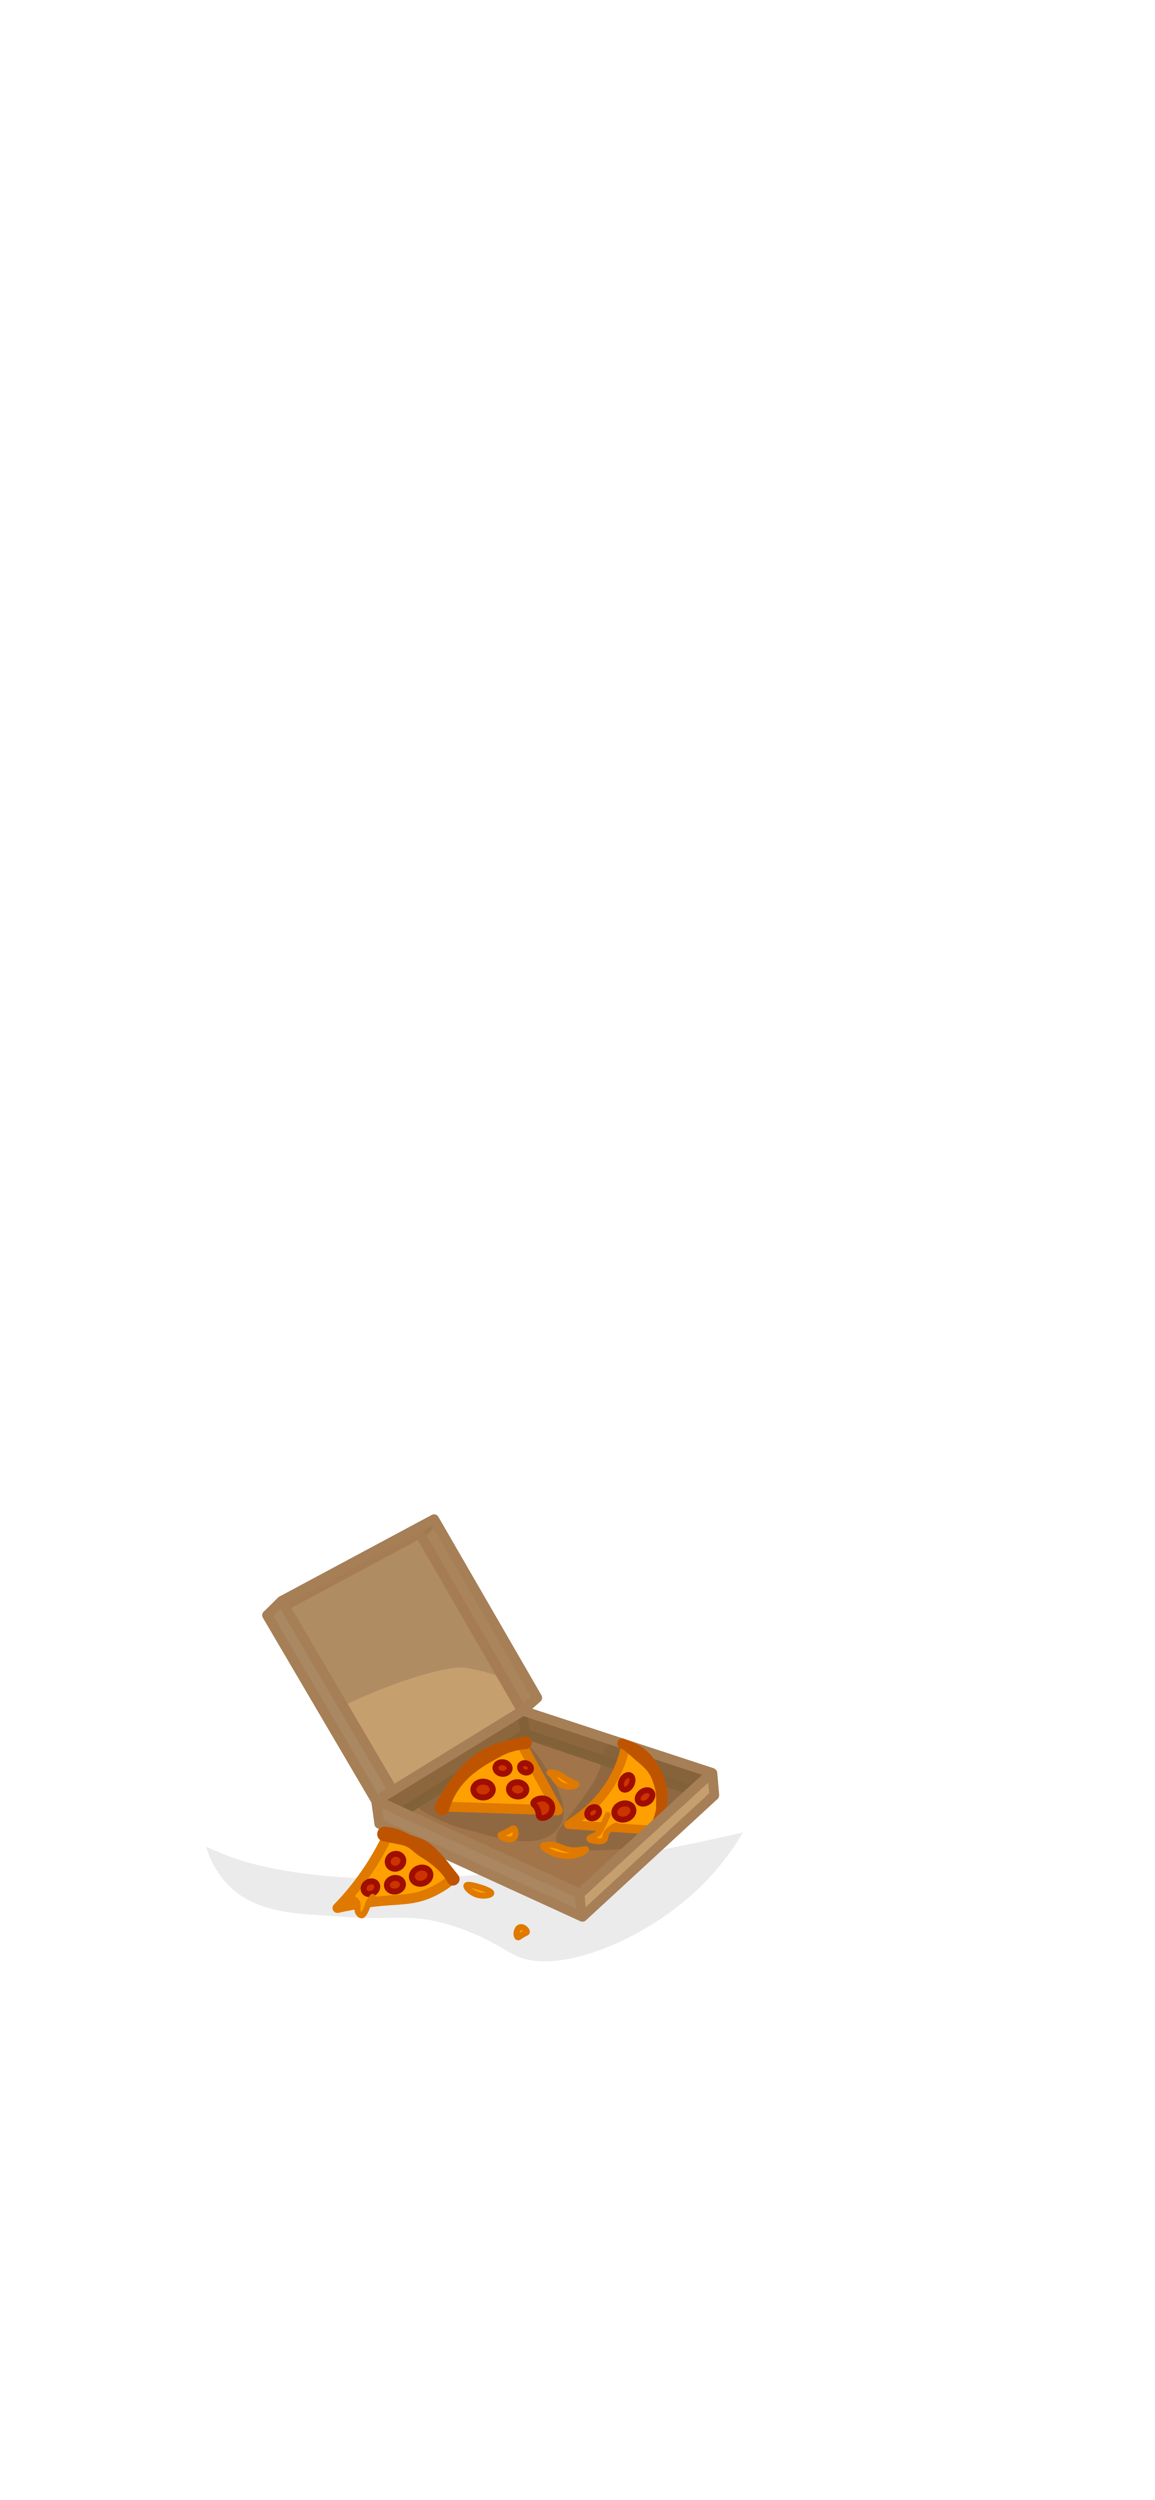<svg xmlns="http://www.w3.org/2000/svg" id="_пица" data-name="пица" viewBox="0 0 1170 2532"><defs><style>.cls-10,.cls-2,.cls-3,.cls-7,.cls-9{stroke-width:0}.cls-12,.cls-2{fill:#ffa000}.cls-12,.cls-14,.cls-15,.cls-16,.cls-19{stroke-linecap:round;stroke-linejoin:round}.cls-12{stroke:#e07900}.cls-12,.cls-19{stroke-width:6px}.cls-3{fill:#bf5400}.cls-14{stroke:#a67f57}.cls-14,.cls-15,.cls-16{fill:none;stroke-width:10px}.cls-15{stroke:#a67c55}.cls-16{stroke:#826239}.cls-7{opacity:.11}.cls-9{fill:#826239;opacity:.69}.cls-10{fill:#c69f6f}.cls-19{fill:#cb3302;stroke:#9f0e00}</style></defs><path d="M208.69 1870.12c3.36 10.86 10.04 26.94 24.24 40.63 29.42 28.37 73.34 27.25 106.22 29.94 61.1 5 72.44-3.16 110.49 7.13 37.23 10.07 58.39 25.43 71.29 32.08 41.72 21.51 130.03-13.41 186.18-66.77 21.38-20.32 35.91-41.08 45.56-57.45a1980.96 1980.96 0 0 1-82.75 17.64c-104.62 19.98-177.67 25.18-203.17 26.73-.56.03-1.16.07-1.3.08-28.43 1.7-61.25 3.58-100.99 1.93-15.28-.64-26.51-1.59-29.96-1.89-11.27-.98-25.25-2.23-42.89-5.24-16.4-2.8-36.89-6.41-61.86-15.85-8.96-3.39-16.18-6.65-21.06-8.97Z" style="fill:#000001;opacity:.08;stroke-width:0"/><path d="M544.18 1719.42c-54.38 34.79-108.77 69.58-163.15 104.37-22.9-39-45.8-77.99-68.7-116.99-13.89-23.65-27.78-47.31-41.67-70.96 55.45-31.15 110.9-62.29 166.35-93.44l86.16 142.32c7.01 11.57 14.01 23.13 21.01 34.7Z" class="cls-10"/><path d="M428.97 1557.17c-46.69 22.69-93.39 45.39-140.08 68.08 19.6 34.1 39.21 68.2 58.81 102.3 60.6-28.83 109.23-40.84 124.04-38.5 8.41 1.33 17.11 3.56 17.11 3.56 8.97 2.3 16.45 4.92 22.1 7.13-27.33-47.52-54.65-95.05-81.98-142.57Z" style="opacity:.12;stroke-width:0"/><path d="M424.62 1555.19c4.84-4.8 9.69-9.6 14.53-14.4" class="cls-15"/><path d="m424.62 1555.19 102.24 175.68c5.78-3.2 11.55-6.4 17.33-9.6l-103.44-182.61c-5.38 5.51-10.75 11.02-16.13 16.53Z" style="fill:#9d7850;opacity:.67;stroke-width:0"/><path d="M528.97 1732.77c-49.31 30.34-98.62 60.67-147.94 91.01l-110.37-187.95 154.53-82.8 103.77 179.74Z" class="cls-15"/><path d="M272.13 1638.9c36.49 61.55 72.99 123.09 109.48 184.64 4.61-3.61 9.21-7.22 13.82-10.82-35.72-63.45-71.45-126.9-107.17-190.35-5.38 5.51-10.75 11.02-16.13 16.53Z" style="fill:#a98862;stroke-width:0"/><path d="m395.56 1809.39-110.37-187.95 154.53-82.8c34.82 60.26 69.64 120.51 104.46 180.77-5.66 5-11.33 10-17 15M270.66 1635.84c36.97 62.92 73.93 125.83 110.9 188.75M270.66 1635.84c4.84-4.8 9.69-9.6 14.53-14.4" class="cls-14"/><path d="M528.72 1737.01c-48.52 29.5-97.04 59.01-145.56 88.51l1.11 21.49c68.59 31.4 137.18 62.81 205.77 94.21l133.5-123.03c-.64-7.45-1.29-14.91-1.93-22.36-64.29-19.61-128.59-39.21-192.88-58.82Z" style="stroke-width:0;fill:#a17549"/><path d="M529.16 1765.48c9.89 2.61 15.04 10.99 25.27 27.65 8.27 13.47 23.08 37.57 13.19 55.25-3.98 7.11-10.45 10.49-14.26 12.48-3.78 1.97-14.24 7.08-45.98 1.07-15.07-2.85-10.42-2.97-38.5-9.98 0 0-18.05-4.5-41.11-17.94-1.29-.75-3.11-1.85-3.56-3.8-1.73-7.46 19.15-16 44.32-31.01 39.89-23.79 46.25-37.5 60.63-33.71ZM616.46 1766.99c10.35-5.86 19.91 3.2 60.83 16.16 26.48 8.38 31.61 7.48 34.22 13.31 8.91 19.9-37.96 59.46-55.49 68.2-1.01.5-1.99.96-1.99.96-14.8 5.55-27.22 7.51-34.25 7.83-45.52 2.06-51.17.92-54.3-3.68 0 0-1.88-2.61-2.26-6.3-.66-6.46 5.29-13.84 5.29-13.84 2.48-3.08 24.84-30.87 33.68-46.51 12.12-21.45 4.57-30.63 14.26-36.12Z" class="cls-7"/><path d="M529.39 1734.87c.93 7.33 1.86 14.66 2.8 22" class="cls-16"/><path d="M700.14 1812.98c-55.97-18.98-111.93-37.96-167.9-56.94l-124.02 78.93" class="cls-16"/><path d="M529.39 1734.87c.93 7.91 1.86 15.82 2.8 23.73 55.58 18.13 111.17 36.26 166.75 54.38 5.6-6.26 11.2-12.53 16.8-18.79-62.11-19.77-124.23-39.55-186.34-59.32Z" class="cls-9"/><path d="m386.45 1822.74 20.08 12.94c41.88-26.27 83.77-52.54 125.65-78.81l-1.2-21.46c-48.18 29.11-96.36 58.22-144.53 87.33Z" class="cls-9"/><path d="M565.08 1833.44c-38.96-1.29-77.91-2.58-116.87-3.86 3.59-8.85 12.88-28.28 33.75-44.05 18.36-13.87 36.75-18.17 46.1-19.7 12.34 22.54 24.68 45.08 37.01 67.61ZM575.93 1847.84c12.39-7.52 35.43-24.09 49.25-53.82 4.42-9.51 7.05-18.54 8.63-26.4 2.41 1 29.48 12.79 35.54 42.14 4.66 22.56-6.27 40.07-8.63 43.66-28.26-1.86-56.53-3.72-84.79-5.59Z" class="cls-2"/><ellipse cx="489.34" cy="1812.38" class="cls-19" rx="9.84" ry="8.03"/><ellipse cx="631.91" cy="1834.66" class="cls-19" rx="9.84" ry="8.03" transform="rotate(-18.84 631.784 1834.406)"/><ellipse cx="634.8" cy="1805.15" class="cls-19" rx="7.85" ry="5.32" transform="rotate(-63.41 634.759 1805.111)"/><ellipse cx="653.34" cy="1819.98" class="cls-19" rx="8.15" ry="6" transform="rotate(-36.18 653.179 1819.772)"/><ellipse cx="509.1" cy="1790.63" class="cls-19" rx="5.9" ry="7.22" transform="rotate(-84.64 509.063 1790.61)"/><ellipse cx="524.39" cy="1812.25" class="cls-19" rx="7.21" ry="8.82" transform="rotate(-84.64 524.348 1812.22)"/><path d="M565.08 1833.44c-38.96-1.29-77.91-2.58-116.87-3.86 3.59-8.85 12.88-28.28 33.75-44.05 18.36-13.87 36.75-18.17 46.1-19.7 12.34 22.54 24.68 45.08 37.01 67.61Z" style="stroke-width:10px;fill:none;stroke:#e07900;stroke-linecap:round;stroke-linejoin:round"/><ellipse cx="532.32" cy="1790.45" class="cls-19" rx="4.64" ry="5.68" transform="rotate(-68.56 532.283 1790.415)"/><path d="M555.95 1838.64c-2.48 2.09-6.72 3.43-9 1.76-2.14-1.57-.57-4.34-3.07-9-1.9-3.53-3.79-3.84-3.61-5.47.31-2.82 7.02-5.84 12.48-3.98.85.29 4.49 1.67 6.05 5.5 1.6 3.94.25 8.58-2.85 11.19Z" class="cls-19"/><path d="M441.14 1827.46c13.36-25.43 32.87-52.06 61.13-61.47 9.43-3.02 18.89-5.38 28.59-7.31 8.48-1.45 11.03 10.72 2.62 12.76-9.01.59-17.97 2.92-25.92 7.25-3.83 2.06-7.56 4.18-11.31 6.28-5.53 3.2-11.05 6.84-16.06 10.84-8.51 6.75-15.66 15.3-20.53 25.03-1.96 3.89-3.59 7.93-4.73 12.09a7.458 7.458 0 0 1-9.18 5.21c-4.56-1.2-6.86-6.57-4.61-10.7Z" class="cls-3"/><path d="M575.93 1847.84c12.39-7.52 35.43-24.09 49.25-53.82 4.42-9.51 7.05-18.54 8.63-26.4 2.41 1 29.48 12.79 35.54 42.14 4.66 22.56-6.27 40.07-8.63 43.66-28.26-1.86-56.53-3.72-84.79-5.59Z" style="stroke-width:9px;fill:none;stroke:#e07900;stroke-linecap:round;stroke-linejoin:round"/><path d="M635.78 1763.02c5.37 2.25 10.74 4.42 15.59 7.62 8.54 6.18 14.34 15.35 19.24 24.52 8.73 16.67 6.33 37.01-1.17 53.67-.93 2.08-1.93 4.15-2.99 6.2-3.21 5.77-11.76 1.39-8.9-4.6 8.79-13.06 9.55-30.32 4.24-44.85-4.25-13.58-10.75-17.49-20.65-26.51-2.74-2.63-6.05-5.29-9.43-6.92-5.62-2.96-1.91-11.32 4.07-9.13Z" class="cls-3"/><ellipse cx="600.78" cy="1835.97" class="cls-19" rx="6.42" ry="5.22" transform="rotate(-37.83 600.643 1835.801)"/><path d="m586.97 1916.69 3.06 24.53c44.03-40.08 88.06-80.15 132.1-120.23-.53-8-1.07-16-1.6-23.99l-133.56 119.7Z" class="cls-10"/><path d="M386.23 1846.18c67.18 30.92 134.36 61.85 201.54 92.77-1.12-6.67-2.24-13.34-3.37-20.01l-201.24-93.42c1.02 6.89 2.04 13.77 3.07 20.66Z" style="fill:#aa8760;stroke-width:0"/><path d="m381.03 1823.78 3.24 23.22M586.97 1916.69l2.04 23.36M721.6 1795.83c.63 7.18 1.25 14.36 1.88 21.53M384.27 1847c68.59 31.4 137.18 62.81 205.77 94.21l133.5-123.03" class="cls-14"/><path d="M529.57 1732.59c-49.32 30.32-98.65 60.64-147.97 90.96 68.59 31.4 137.18 62.81 205.77 94.21l133.56-122.37c-63.79-20.93-127.57-41.87-191.36-62.8Z" class="cls-14"/><path d="M632.17 1761.01c16.11 5.76 24.96 11.09 34.11 26.1 7.94 12.51 12.19 28.27 8.08 42.82a5.035 5.035 0 0 1-6.18 3.51 5.015 5.015 0 0 1-3.67-5.23c.77-10.62-.56-21.19-5.96-30.37-3.82-6.63-9.92-11.25-15.69-16.17-1.97-1.85-4.93-4.36-7.05-6.11-2.43-2.05-5-4-7.82-5.46-5.51-3.05-1.74-11.25 4.17-9.09Z" class="cls-3"/><path d="M615.74 1838.04c-.72 1.59-1.76 3.83-3.07 6.5-3.5 7.16-5.22 10.88-7.52 12.68-4.02 3.14-8.34 3.5-8.21 4.91.13 1.36 4.26 1.97 6.18 2.25 3.01.44 6.82 1 8.88-1.1 1.27-1.29 1.07-2.81 1.43-4.45.61-2.81 2.95-6.52 10.87-10.1M520.45 1851.7c-1.12-.47-2.04.8-6.07 3.08-5.3 3-7.53 2.97-7.54 3.97-.03 2.14 10.08 6.58 13.93 2.48 2.57-2.74 1.75-8.67-.32-9.53ZM576.77 1873.45c-8.61-1.54-12.73-5.98-22.1-5.23-2.41.19-4.3.34-4.51 1.19-.71 2.75 16.19 13.16 31.91 9.64 6.29-1.4 11.91-4.93 11.57-6.08-.37-1.25-7.19 2.21-16.87.48ZM574.43 1802.27c-4.1-2.48-4.07-3.15-7.09-4.62-5.06-2.45-10.43-3.13-10.71-2.38-.11.3.7.63 2.08 1.96 2.11 2.02 2.47 3.42 3.99 5.41 0 0 1.78 2.33 4.75 4.31 6.35 4.23 16.3 2.14 16.5.43.11-.98-3.07-1.21-9.52-5.11Z" class="cls-12"/><path d="M458.64 1902.51c-5.75-8.08-14.83-18.89-27.91-28.05-14.65-10.26-28.41-14.32-37.6-16.07-4.7 9.78-10.5 20.52-17.63 31.61-11.6 18.04-23.45 31.93-33.66 42.34 18.53-4.22 33.53-6.08 43.59-7 21.53-1.97 33.99-.95 51.36-8.86 9.65-4.39 17.08-9.94 21.87-13.97Z" style="stroke-width:10px;stroke-linecap:round;stroke-linejoin:round;fill:#ffa000;stroke:#e07900"/><path d="M389.98 1849.98c7.73.53 15.31 2.74 22.08 6.5 6.74 3.73 14.76 4.71 21.24 8.99 12.56 8.76 21.12 21.75 30.72 33.39 5.34 6.81-4.24 14.85-10.02 8.37-2.03-3.24-3.96-6.54-6.51-9.39-4.3-5.17-9.68-9.36-15.08-13.27-2.72-1.91-5.65-3.45-8.29-5.36-2.77-1.84-5.18-4.11-7.78-6.2-2.63-2.09-5.64-3.64-8.87-4.45-6.6-1.26-12.89-2.67-19.33-3.85-9.12-1.97-7.45-15.08 1.85-14.72Z" class="cls-3"/><ellipse cx="400.61" cy="1885.04" class="cls-19" rx="8.03" ry="7.41" transform="rotate(-27.81 400.576 1884.972)"/><ellipse cx="426.63" cy="1899.56" class="cls-19" rx="9.55" ry="8.04" transform="rotate(-19.02 426.686 1899.688)"/><ellipse cx="400.13" cy="1908.77" class="cls-19" rx="8.18" ry="6.88" transform="rotate(-9.31 400.251 1909.197)"/><ellipse cx="375.16" cy="1911.87" class="cls-19" rx="7.29" ry="6.13" transform="rotate(-32.25 375.06 1911.701)"/><path d="M357.84 1923.1c2.12.95 3.14 2.16 3.68 3.1 2.13 3.69-.8 7.27 1.56 11.12.2.32 1.64 2.61 3.37 2.49.52-.04 1.6-.33 3.59-4.22 2.04-3.99 1.96-5.79 3.46-8.9.67-1.4 1.85-3.46 3.95-5.7M497.72 1917.4c.33-2.36-9.76-5.47-12.15-6.2-2.68-.83-12.04-3.71-13.08-1.65-.88 1.74 4.16 7.1 10.33 9.21 6.73 2.3 14.62.65 14.9-1.35ZM528.69 1959.78c3.58-2.22 4.79-2.1 4.99-3.1.42-2.03-3.82-5.95-7.05-4.84-2.05.7-2.81 3.13-3.05 3.91-.77 2.48-.38 5.78 1.02 6.28.8.28 1.34-.55 4.08-2.25Z" class="cls-12"/></svg>
